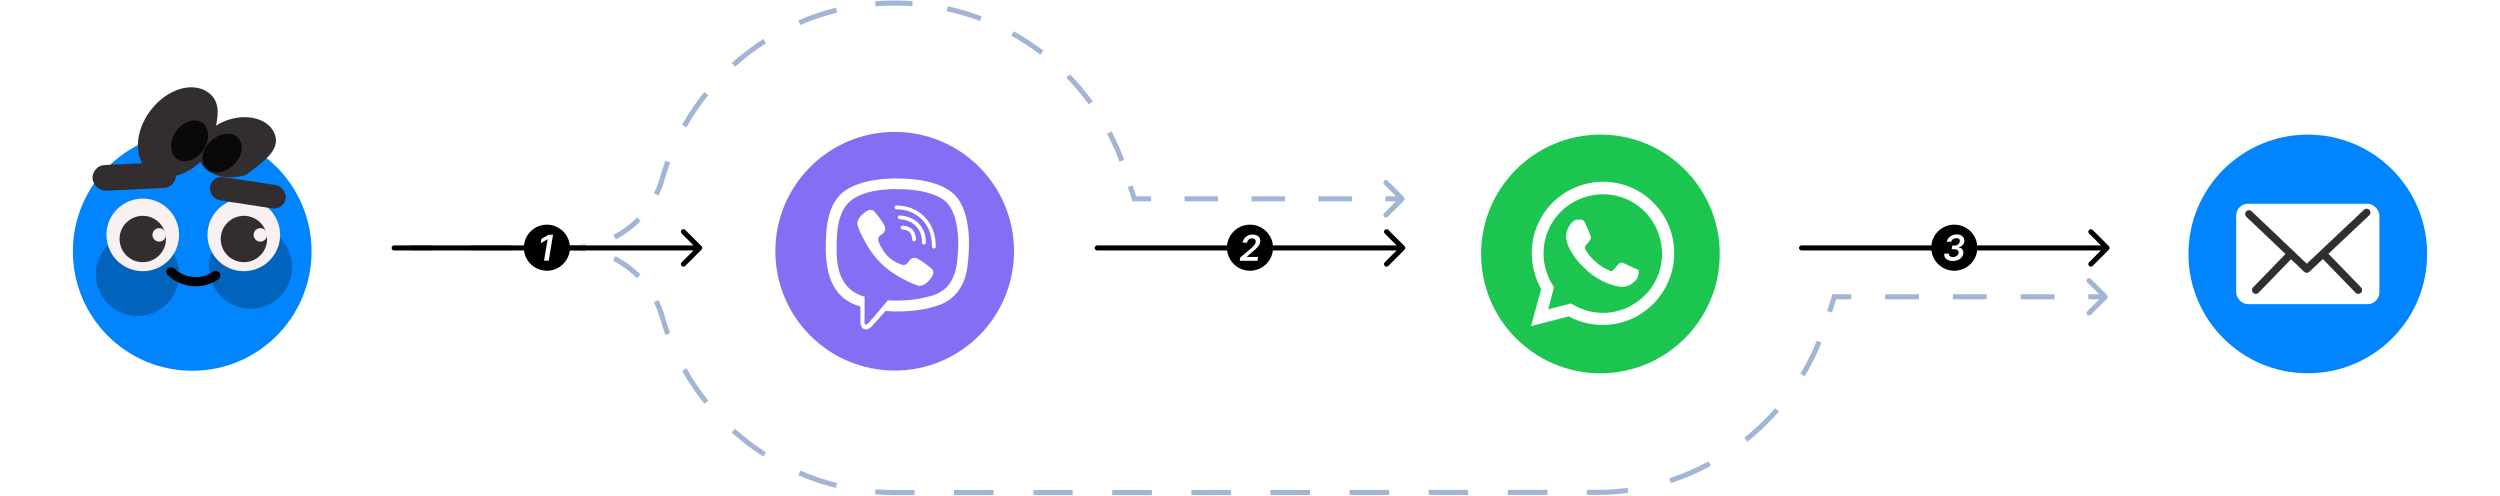 <svg width="982" height="195" viewBox="0 0 982 195" fill="none" xmlns="http://www.w3.org/2000/svg">
<circle cx="75.5" cy="99.749" r="75" fill="white"/>
<circle cx="75.5" cy="98.762" r="46.875" fill="#0085FF"/>
<g filter="url(#filter0_f)">
<circle cx="53.993" cy="107.751" r="16.344" fill="#0263BC"/>
</g>
<g filter="url(#filter1_f)">
<circle cx="98.425" cy="104.93" r="16.344" fill="#0263BC"/>
</g>
<path fill-rule="evenodd" clip-rule="evenodd" d="M85.523 109.887C79.21 114.023 70.944 113.072 65.729 107.845C65.022 107.135 65.16 105.985 65.946 105.362C66.731 104.74 67.864 104.885 68.596 105.57C72.622 109.337 78.794 109.957 83.535 106.852L83.733 106.722C84.571 106.173 85.695 106.407 86.244 107.246C86.793 108.084 86.559 109.208 85.721 109.758L85.523 109.887Z" fill="black"/>
<path d="M81.562 60.372C75.123 68.891 64.877 71.997 58.678 67.311C52.478 62.624 52.672 51.919 59.112 43.401C65.551 34.883 75.797 31.777 81.996 36.463C88.196 41.15 84.978 49.841 81.562 60.372Z" fill="#322E30"/>
<path d="M96.737 68.626C88.553 71.293 80.345 68.628 78.403 62.672C76.462 56.715 81.522 49.725 89.706 47.057C97.89 44.389 106.098 47.055 108.04 53.011C109.981 58.967 103.848 63.233 96.737 68.626Z" fill="#322E30"/>
<circle cx="56.072" cy="92.264" r="14.264" fill="#F8F0F1"/>
<circle cx="56.072" cy="93.88" r="9.107" fill="#322E30"/>
<circle cx="62.532" cy="92.264" r="2.647" fill="#F8F0F1"/>
<circle cx="95.764" cy="92.264" r="14.264" fill="#F8F0F1"/>
<circle cx="95.808" cy="93.88" r="9.107" fill="#322E30"/>
<circle cx="102.268" cy="92.264" r="2.647" fill="#F8F0F1"/>
<rect x="36.119" y="65.051" width="32.821" height="10.096" rx="5.048" transform="rotate(-2.673 36.119 65.051)" fill="#322E30"/>
<rect x="83.196" y="68.827" width="30.091" height="9.257" rx="4.628" transform="rotate(8.768 83.196 68.827)" fill="#322E30"/>
<g filter="url(#filter2_f)">
<ellipse cx="74.473" cy="55.319" rx="6.5" ry="8.669" transform="rotate(34.667 74.473 55.319)" fill="black" fill-opacity="0.8"/>
</g>
<g filter="url(#filter3_f)">
<ellipse cx="87.26" cy="60.143" rx="6.5" ry="8.669" transform="rotate(46.428 87.26 60.143)" fill="black" fill-opacity="0.8"/>
</g>
<circle cx="352.5" cy="99.749" r="75" fill="white"/>
<circle cx="351.435" cy="98.684" r="46.875" fill="#846FF4"/>
<path d="M374.276 75.889C372.806 74.537 366.851 70.207 353.577 70.148C353.577 70.148 337.931 69.199 330.304 76.198C326.058 80.444 324.563 86.648 324.409 94.358C324.255 102.057 324.053 116.493 337.967 120.407H337.979L337.967 126.374C337.967 126.374 337.884 128.794 339.473 129.28C341.395 129.873 342.534 128.034 344.372 126.053C345.381 124.962 346.769 123.373 347.824 122.151C357.338 122.946 364.656 121.119 365.487 120.846C367.408 120.217 378.286 118.83 380.053 104.394C381.88 89.542 379.164 80.136 374.276 75.889ZM375.89 103.35C374.395 115.401 365.582 116.161 363.957 116.683C363.269 116.908 356.839 118.509 348.75 117.976C348.75 117.976 342.724 125.247 340.849 127.133C340.553 127.429 340.209 127.548 339.984 127.489C339.663 127.406 339.568 127.026 339.58 126.469C339.58 125.662 339.628 116.54 339.628 116.54C339.616 116.54 339.616 116.54 339.628 116.54C327.849 113.278 328.537 100.989 328.667 94.56C328.798 88.131 330.008 82.852 333.602 79.306C340.043 73.469 353.34 74.335 353.34 74.335C364.561 74.383 369.935 77.763 371.18 78.89C375.32 82.449 377.432 90.93 375.89 103.35Z" fill="white"/>
<path d="M359.046 94.785C358.654 94.785 358.322 94.477 358.298 94.074C358.168 91.523 356.97 90.278 354.526 90.147C354.111 90.124 353.791 89.768 353.815 89.353C353.838 88.937 354.194 88.617 354.609 88.641C357.836 88.819 359.639 90.669 359.805 93.991C359.829 94.406 359.508 94.762 359.093 94.773C359.069 94.785 359.058 94.785 359.046 94.785Z" fill="white"/>
<path d="M362.889 96.067H362.877C362.462 96.055 362.13 95.711 362.142 95.296C362.201 92.734 361.466 90.658 359.9 88.95C358.346 87.242 356.199 86.317 353.364 86.115C352.949 86.079 352.64 85.724 352.676 85.308C352.711 84.893 353.067 84.585 353.482 84.621C356.685 84.858 359.212 85.973 361.015 87.942C362.83 89.923 363.707 92.402 363.648 95.332C363.636 95.747 363.292 96.067 362.889 96.067Z" fill="white"/>
<path d="M366.827 97.608C366.412 97.608 366.08 97.276 366.08 96.861C366.044 92.27 364.727 88.771 362.047 86.15C359.401 83.564 356.045 82.247 352.095 82.212C351.679 82.212 351.347 81.868 351.347 81.452C351.347 81.037 351.691 80.705 352.095 80.705C356.448 80.741 360.149 82.2 363.079 85.07C366.02 87.941 367.527 91.903 367.574 96.837C367.586 97.264 367.254 97.608 366.827 97.608C366.839 97.608 366.839 97.608 366.827 97.608Z" fill="white"/>
<path d="M354.704 104.074C354.704 104.074 355.76 104.169 356.329 103.469L357.432 102.081C357.966 101.393 359.259 100.954 360.517 101.654C361.216 102.046 362.486 102.829 363.269 103.41C364.111 104.027 365.819 105.45 365.831 105.462C366.649 106.15 366.839 107.158 366.281 108.238C366.281 108.238 366.281 108.249 366.281 108.261C365.712 109.27 364.941 110.219 363.98 111.096C363.968 111.096 363.968 111.108 363.957 111.108C363.162 111.772 362.379 112.152 361.62 112.235C361.525 112.259 361.418 112.259 361.276 112.259C360.944 112.259 360.611 112.211 360.279 112.105L360.256 112.069C359.069 111.737 357.1 110.907 353.826 109.092C351.691 107.917 349.924 106.719 348.417 105.521C347.623 104.893 346.816 104.193 345.986 103.362C345.962 103.339 345.926 103.303 345.903 103.279C345.879 103.256 345.843 103.22 345.82 103.196C345.796 103.173 345.76 103.137 345.737 103.113C345.713 103.089 345.677 103.054 345.654 103.03C344.835 102.2 344.123 101.393 343.495 100.598C342.297 99.104 341.099 97.325 339.924 95.189C338.109 91.904 337.279 89.935 336.947 88.76L336.911 88.737C336.805 88.404 336.757 88.072 336.757 87.74C336.757 87.598 336.757 87.491 336.781 87.396C336.876 86.625 337.255 85.854 337.908 85.059C337.908 85.047 337.92 85.047 337.92 85.036C338.797 84.063 339.746 83.304 340.755 82.734C340.755 82.734 340.766 82.734 340.778 82.734C341.846 82.177 342.854 82.367 343.554 83.185C343.554 83.185 344.989 84.905 345.606 85.747C346.187 86.542 346.97 87.799 347.362 88.499C348.062 89.757 347.623 91.05 346.935 91.583L345.547 92.687C344.847 93.256 344.942 94.312 344.942 94.312C344.942 94.312 346.994 102.117 354.704 104.074Z" fill="white"/>
<circle cx="629.5" cy="99.749" r="75" fill="white"/>
<circle cx="628.64" cy="99.749" r="46.875" fill="#1CC54F"/>
<path d="M649.502 79.671C644.291 74.306 637.087 71.394 629.73 71.394C614.096 71.394 601.528 84.115 601.682 99.596C601.682 104.5 603.061 109.252 605.36 113.543L601.375 128.104L616.242 124.272C620.38 126.571 624.979 127.644 629.577 127.644C645.057 127.644 657.625 114.923 657.625 99.442C657.625 91.932 654.713 84.882 649.502 79.671ZM629.73 122.893C625.592 122.893 621.453 121.82 617.928 119.674L617.009 119.214L608.119 121.513L610.418 112.777L609.805 111.857C603.061 100.975 606.28 86.568 617.315 79.824C628.35 73.08 642.605 76.299 649.348 87.334C656.092 98.37 652.874 112.624 641.838 119.367C638.313 121.667 634.021 122.893 629.73 122.893ZM643.218 105.88L641.532 105.113C641.532 105.113 639.079 104.041 637.547 103.274C637.393 103.274 637.24 103.121 637.087 103.121C636.627 103.121 636.321 103.274 636.014 103.427C636.014 103.427 635.861 103.581 633.715 106.033C633.562 106.34 633.255 106.493 632.949 106.493H632.795C632.642 106.493 632.335 106.34 632.182 106.186L631.416 105.88C629.73 105.113 628.197 104.194 626.971 102.968C626.665 102.661 626.205 102.355 625.898 102.048C624.825 100.975 623.752 99.749 622.986 98.37L622.833 98.063C622.679 97.91 622.679 97.756 622.526 97.45C622.526 97.143 622.526 96.837 622.679 96.684C622.679 96.684 623.293 95.917 623.752 95.457C624.059 95.151 624.212 94.691 624.519 94.385C624.825 93.925 624.979 93.312 624.825 92.852C624.672 92.085 622.833 87.947 622.373 87.028C622.066 86.568 621.76 86.415 621.3 86.261H620.84C620.534 86.261 620.074 86.261 619.614 86.261C619.308 86.261 619.001 86.415 618.694 86.415L618.541 86.568C618.235 86.721 617.928 87.028 617.622 87.181C617.315 87.487 617.162 87.794 616.855 88.1C615.782 89.48 615.169 91.166 615.169 92.852C615.169 94.078 615.476 95.304 615.936 96.377L616.089 96.837C617.468 99.749 619.308 102.355 621.76 104.654L622.373 105.267C622.833 105.726 623.293 106.033 623.599 106.493C626.818 109.252 630.496 111.244 634.635 112.317C635.094 112.47 635.707 112.47 636.167 112.624C636.627 112.624 637.24 112.624 637.7 112.624C638.466 112.624 639.386 112.317 639.999 112.011C640.459 111.704 640.765 111.704 641.072 111.397L641.378 111.091C641.685 110.784 641.991 110.631 642.298 110.325C642.605 110.018 642.911 109.711 643.064 109.405C643.371 108.792 643.524 108.026 643.677 107.259C643.677 106.953 643.677 106.493 643.677 106.186C643.677 106.186 643.524 106.033 643.218 105.88Z" fill="white"/>
<circle cx="906.5" cy="99.749" r="75" fill="white"/>
<circle cx="906.5" cy="99.749" r="46.875" fill="#0085FF"/>
<rect x="878.375" y="80.023" width="56.25" height="39.451" rx="4.657" fill="white"/>
<path d="M883.395 84.065L906.091 105.651L929.605 83.482" stroke="#322E30" stroke-width="3" stroke-linecap="round" stroke-linejoin="round"/>
<path d="M899.773 99.817L886.086 113.935" stroke="#322E30" stroke-width="3" stroke-linecap="round" stroke-linejoin="round"/>
<path d="M912.642 99.817L926.33 113.935" stroke="#322E30" stroke-width="3" stroke-linecap="round" stroke-linejoin="round"/>
<path d="M431 96.381C430.448 96.381 430 96.829 430 97.381C430 97.933 430.448 98.381 431 98.381V96.381ZM551.707 98.088C552.098 97.697 552.098 97.064 551.707 96.674L545.343 90.31C544.953 89.919 544.319 89.919 543.929 90.31C543.538 90.7 543.538 91.334 543.929 91.724L549.586 97.381L543.929 103.038C543.538 103.428 543.538 104.061 543.929 104.452C544.319 104.842 544.953 104.842 545.343 104.452L551.707 98.088ZM431 98.381H551V96.381H431V98.381Z" fill="black"/>
<path d="M707.648 96.381C707.095 96.381 706.648 96.829 706.648 97.381C706.648 97.933 707.095 98.381 707.648 98.381V96.381ZM828.355 98.088C828.745 97.697 828.745 97.064 828.355 96.674L821.991 90.31C821.6 89.919 820.967 89.919 820.577 90.31C820.186 90.7 820.186 91.334 820.577 91.724L826.233 97.381L820.577 103.038C820.186 103.428 820.186 104.061 820.577 104.452C820.967 104.842 821.6 104.842 821.991 104.452L828.355 98.088ZM707.648 98.381H827.648V96.381H707.648V98.381Z" fill="black"/>
<path d="M259.949 70.828L260.428 70.973L260.431 70.962L259.949 70.828ZM445.57 78.097L445.096 78.255L445.21 78.597H445.57V78.097ZM551.109 78.45C551.304 78.255 551.304 77.938 551.109 77.743L547.927 74.561C547.732 74.366 547.415 74.366 547.22 74.561C547.025 74.756 547.025 75.073 547.22 75.268L550.048 78.097L547.22 80.925C547.025 81.12 547.025 81.437 547.22 81.632C547.415 81.827 547.732 81.827 547.927 81.632L551.109 78.45ZM438.709 58.306L438.251 58.506L438.709 58.306ZM161.33 97.881H169.187V96.881H161.33V97.881ZM184.9 97.881H200.613V96.881H184.9V97.881ZM216.327 97.881H224.184V96.881H216.327V97.881ZM224.184 97.881C226.224 97.881 228.236 97.718 230.204 97.402L230.045 96.414C228.129 96.722 226.171 96.881 224.184 96.881V97.881ZM241.634 93.621C245.217 91.759 248.482 89.335 251.301 86.445L250.585 85.746C247.84 88.561 244.661 90.921 241.173 92.734L241.634 93.621ZM258.227 76.597C259.099 74.805 259.837 72.926 260.428 70.973L259.47 70.683C258.895 72.586 258.176 74.415 257.327 76.159L258.227 76.597ZM260.431 70.962C261.117 68.481 261.902 66.042 262.78 63.648L261.842 63.304C260.953 65.723 260.16 68.188 259.467 70.695L260.431 70.962ZM269.229 49.719C271.761 45.246 274.648 41 277.851 37.019L277.071 36.392C273.835 40.415 270.918 44.706 268.359 49.226L269.229 49.719ZM288.406 25.873C292.211 22.456 296.295 19.343 300.618 16.573L300.079 15.731C295.709 18.53 291.583 21.676 287.738 25.129L288.406 25.873ZM314.173 9.37C318.839 7.36 323.7 5.714 328.718 4.47L328.478 3.499C323.405 4.757 318.493 6.42 313.777 8.452L314.173 9.37ZM343.869 2.002C346.401 1.799 348.962 1.695 351.546 1.695V0.695C348.935 0.695 346.348 0.8 343.789 1.005L343.869 2.002ZM351.546 1.695C353.851 1.695 356.136 1.777 358.399 1.939L358.471 0.942C356.184 0.778 353.875 0.695 351.546 0.695V1.695ZM371.96 3.905C376.466 4.896 380.851 6.21 385.09 7.819L385.445 6.884C381.16 5.258 376.729 3.93 372.175 2.928L371.96 3.905ZM397.51 13.602C401.516 15.836 405.343 18.352 408.963 21.124L409.571 20.33C405.912 17.529 402.045 14.986 397.997 12.729L397.51 13.602ZM419.213 30.217C422.403 33.486 425.358 36.986 428.05 40.689L428.859 40.101C426.138 36.359 423.152 32.822 419.929 29.518L419.213 30.217ZM435.285 52.325C436.346 54.343 437.335 56.405 438.251 58.506L439.167 58.106C438.242 55.983 437.242 53.9 436.171 51.86L435.285 52.325ZM438.251 58.506C438.944 60.097 439.58 61.712 440.179 63.344L441.118 62.999C440.513 61.353 439.87 59.719 439.167 58.106L438.251 58.506ZM443.482 73.263C444.01 74.928 444.542 76.596 445.096 78.255L446.044 77.938C445.493 76.287 444.964 74.626 444.435 72.961L443.482 73.263ZM445.57 78.597H452.144V77.597H445.57V78.597ZM465.292 78.597H478.441V77.597H465.292V78.597ZM491.589 78.597H504.737V77.597H491.589V78.597ZM517.885 78.597H531.033V77.597H517.885V78.597ZM544.181 78.597H550.755V77.597H544.181V78.597ZM259.949 70.828L260.906 71.118L260.91 71.106L260.913 71.095L259.949 70.828ZM445.57 78.097L444.622 78.413L444.85 79.097H445.57V78.097ZM551.463 78.804C551.853 78.413 551.853 77.78 551.463 77.389L545.099 71.025C544.708 70.635 544.075 70.635 543.684 71.025C543.294 71.416 543.294 72.049 543.684 72.44L549.341 78.097L543.684 83.753C543.294 84.144 543.294 84.777 543.684 85.168C544.075 85.558 544.708 85.558 545.099 85.168L551.463 78.804ZM438.709 58.306L437.792 58.705L438.709 58.306ZM161.33 98.381H169.187V96.381H161.33V98.381ZM184.9 98.381H200.613V96.381H184.9V98.381ZM216.327 98.381H224.184V96.381H216.327V98.381ZM224.184 98.381C226.251 98.381 228.289 98.216 230.283 97.895L229.966 95.921C228.076 96.224 226.144 96.381 224.184 96.381V98.381ZM241.865 94.065C245.495 92.178 248.803 89.722 251.659 86.794L250.227 85.397C247.52 88.174 244.383 90.502 240.943 92.29L241.865 94.065ZM258.676 76.816C259.56 75 260.308 73.097 260.906 71.118L258.992 70.539C258.424 72.416 257.715 74.22 256.878 75.941L258.676 76.816ZM260.913 71.095C261.595 68.628 262.376 66.202 263.25 63.821L261.372 63.132C260.479 65.564 259.682 68.042 258.985 70.562L260.913 71.095ZM269.664 49.965C272.183 45.516 275.054 41.292 278.24 37.332L276.682 36.078C273.429 40.123 270.496 44.436 267.924 48.98L269.664 49.965ZM288.741 26.245C292.525 22.846 296.587 19.75 300.888 16.994L299.809 15.31C295.417 18.124 291.269 21.286 287.404 24.757L288.741 26.245ZM314.371 9.829C319.012 7.83 323.847 6.193 328.839 4.955L328.357 3.014C323.258 4.278 318.32 5.95 313.579 7.993L314.371 9.829ZM343.909 2.5C346.428 2.298 348.975 2.195 351.546 2.195V0.195C348.922 0.195 346.321 0.3 343.749 0.507L343.909 2.5ZM351.546 2.195C353.839 2.195 356.112 2.277 358.364 2.438L358.507 0.443C356.208 0.279 353.887 0.195 351.546 0.195V2.195ZM371.853 4.393C376.334 5.379 380.696 6.686 384.912 8.286L385.622 6.417C381.315 4.781 376.86 3.447 372.283 2.44L371.853 4.393ZM397.267 14.039C401.251 16.261 405.058 18.763 408.659 21.521L409.875 19.933C406.197 17.117 402.31 14.561 398.241 12.292L397.267 14.039ZM418.855 30.566C422.028 33.818 424.968 37.3 427.646 40.983L429.263 39.806C426.528 36.045 423.527 32.49 420.287 29.169L418.855 30.566ZM434.843 52.557C435.898 54.565 436.882 56.615 437.792 58.705L439.626 57.907C438.696 55.772 437.691 53.678 436.613 51.627L434.843 52.557ZM437.792 58.705C438.481 60.286 439.113 61.892 439.71 63.516L441.587 62.827C440.98 61.174 440.333 59.531 439.626 57.907L437.792 58.705ZM443.005 73.415C443.534 75.08 444.066 76.75 444.622 78.413L446.519 77.78C445.969 76.132 445.44 74.475 444.911 72.809L443.005 73.415ZM445.57 79.097H452.144V77.097H445.57V79.097ZM465.292 79.097H478.441V77.097H465.292V79.097ZM491.589 79.097H504.737V77.097H491.589V79.097ZM517.885 79.097H531.033V77.097H517.885V79.097ZM544.181 79.097H550.755V77.097H544.181V79.097Z" fill="#A3B5D6"/>
<path d="M259.949 123.847L260.427 123.7L260.429 123.706L260.431 123.713L259.949 123.847ZM720.522 116.578L720.048 116.42L720.162 116.078L720.522 116.078L720.522 116.578ZM827.305 116.225C827.5 116.42 827.5 116.737 827.305 116.932L824.123 120.114C823.928 120.309 823.611 120.309 823.416 120.114C823.221 119.919 823.221 119.602 823.416 119.407L826.244 116.578L823.416 113.75C823.221 113.555 823.221 113.238 823.416 113.043C823.611 112.848 823.928 112.848 824.123 113.043L827.305 116.225ZM630.998 193.375L630.974 192.876L630.998 193.375ZM712.066 139.838L712.516 140.056L712.066 139.838ZM161.33 96.794L169.163 96.794L169.163 97.794L161.33 97.794L161.33 96.794ZM184.829 96.794L200.495 96.794L200.495 97.794L184.829 97.794L184.829 96.794ZM216.161 96.794L223.993 96.794L223.993 97.794L216.161 97.794L216.161 96.794ZM223.993 96.794C226.04 96.794 228.057 96.957 230.031 97.273L229.873 98.26C227.951 97.953 225.987 97.794 223.993 97.794L223.993 96.794ZM241.498 101.049C245.094 102.909 248.374 105.332 251.21 108.221L250.496 108.922C247.735 106.108 244.54 103.749 241.039 101.937L241.498 101.049ZM258.193 118.071C259.075 119.864 259.825 121.744 260.427 123.7L259.471 123.994C258.885 122.089 258.155 120.258 257.296 118.512L258.193 118.071ZM260.431 123.713C261.117 126.193 261.902 128.633 262.78 131.026L261.842 131.371C260.953 128.952 260.16 126.487 259.467 123.98L260.431 123.713ZM269.229 144.956C271.761 149.429 274.648 153.675 277.851 157.656L277.071 158.283C273.835 154.26 270.918 149.969 268.359 145.448L269.229 144.956ZM288.406 168.802C292.211 172.219 296.295 175.332 300.618 178.102L300.079 178.944C295.709 176.144 291.583 172.999 287.738 169.546L288.406 168.802ZM314.173 185.305C318.839 187.315 323.7 188.961 328.718 190.205L328.478 191.176C323.405 189.918 318.493 188.255 313.777 186.223L314.173 185.305ZM343.869 192.673C346.401 192.876 348.962 192.98 351.546 192.98L351.546 193.98C348.935 193.98 346.348 193.875 343.789 193.67L343.869 192.673ZM351.546 192.98C351.693 192.98 354.428 192.98 359.249 192.979L359.249 193.979C354.428 193.98 351.693 193.98 351.546 193.98L351.546 192.98ZM374.708 192.977C379.34 192.976 384.556 192.975 390.253 192.974L390.254 193.974C384.556 193.975 379.34 193.976 374.709 193.977L374.708 192.977ZM405.882 192.972C410.82 192.971 415.989 192.97 421.342 192.969L421.342 193.969C415.989 193.97 410.821 193.971 405.883 193.972L405.882 192.972ZM436.89 192.966C441.976 192.965 447.176 192.964 452.457 192.963L452.457 193.963C447.177 193.964 441.976 193.965 436.89 193.966L436.89 192.966ZM467.971 192.959C473.115 192.958 478.302 192.957 483.503 192.956L483.503 193.956C478.302 193.957 473.115 193.958 467.972 193.959L467.971 192.959ZM499.041 192.952C504.242 192.95 509.429 192.949 514.573 192.948L514.573 193.948C509.429 193.949 504.243 193.95 499.041 193.952L499.041 192.952ZM530.087 192.943C535.367 192.941 540.568 192.94 545.654 192.938L545.654 193.938C540.568 193.94 535.368 193.941 530.087 193.943L530.087 192.943ZM561.202 192.932C566.555 192.93 571.724 192.928 576.662 192.926L576.662 193.926C571.724 193.928 566.556 193.93 561.202 193.932L561.202 192.932ZM592.29 192.918C597.988 192.915 603.204 192.912 607.835 192.909L607.836 193.909C603.204 193.912 597.988 193.915 592.291 193.918L592.29 192.918ZM623.295 192.895C625.706 192.892 627.595 192.888 628.9 192.885C629.552 192.884 630.057 192.882 630.409 192.88C630.585 192.88 630.722 192.879 630.819 192.878C630.867 192.878 630.905 192.877 630.933 192.877C630.964 192.876 630.975 192.876 630.974 192.876L631.021 193.875C630.861 193.882 628.105 193.889 623.296 193.895L623.295 192.895ZM630.974 192.876C633.815 192.744 636.623 192.486 639.392 192.108L639.528 193.099C636.729 193.481 633.891 193.741 631.021 193.875L630.974 192.876ZM655.847 188.336C661.248 186.573 666.436 184.338 671.36 181.677L671.836 182.557C666.859 185.246 661.616 187.505 656.157 189.286L655.847 188.336ZM685.439 172.359C689.847 168.839 693.933 164.934 697.645 160.694L698.398 161.352C694.646 165.637 690.517 169.584 686.063 173.14L685.439 172.359ZM707.593 147.052C709.04 144.643 710.383 142.163 711.616 139.62L712.516 140.056C711.27 142.626 709.913 145.132 708.451 147.567L707.593 147.052ZM711.616 139.62C712.512 137.77 713.324 135.887 714.077 133.98L715.007 134.348C714.246 136.273 713.425 138.18 712.516 140.056L711.616 139.62ZM718.131 122.314C718.763 120.351 719.393 118.382 720.048 116.42L720.997 116.737C720.344 118.692 719.716 120.655 719.083 122.62L718.131 122.314ZM720.522 116.078L727.174 116.078L727.174 117.078L720.522 117.078L720.522 116.078ZM740.478 116.078L753.781 116.078L753.781 117.078L740.478 117.078L740.478 116.078ZM767.085 116.078L780.389 116.078L780.389 117.078L767.085 117.078L767.085 116.078ZM793.692 116.078L806.996 116.078L806.996 117.078L793.692 117.078L793.692 116.078ZM820.3 116.078L826.951 116.078L826.951 117.078L820.3 117.078L820.3 116.078ZM259.949 123.847L260.905 123.552L260.909 123.566L260.913 123.58L259.949 123.847ZM720.522 116.578L719.574 116.262L719.802 115.578L720.522 115.578L720.522 116.578ZM827.659 115.871C828.049 116.262 828.049 116.895 827.659 117.285L821.295 123.649C820.904 124.04 820.271 124.04 819.88 123.649C819.49 123.259 819.49 122.626 819.88 122.235L825.537 116.578L819.88 110.921C819.49 110.531 819.49 109.898 819.88 109.507C820.271 109.117 820.904 109.117 821.295 109.507L827.659 115.871ZM630.998 193.375L630.951 192.376L630.998 193.375ZM712.066 139.838L712.965 140.275L712.066 139.838ZM161.33 96.294L169.163 96.294L169.163 98.294L161.33 98.294L161.33 96.294ZM184.829 96.294L200.495 96.294L200.495 98.294L184.829 98.294L184.829 96.294ZM216.161 96.294L223.993 96.294L223.993 98.294L216.161 98.294L216.161 96.294ZM223.993 96.294C226.066 96.294 228.11 96.459 230.11 96.779L229.794 98.754C227.898 98.451 225.96 98.294 223.993 98.294L223.993 96.294ZM241.728 100.605C245.371 102.49 248.694 104.944 251.567 107.871L250.14 109.272C247.415 106.496 244.264 104.169 240.809 102.381L241.728 100.605ZM258.642 117.85C259.536 119.667 260.295 121.571 260.905 123.552L258.993 124.141C258.415 122.261 257.695 120.455 256.847 118.733L258.642 117.85ZM260.913 123.58C261.595 126.047 262.376 128.473 263.25 130.854L261.372 131.543C260.479 129.111 259.682 126.633 258.985 124.113L260.913 123.58ZM269.664 144.709C272.183 149.159 275.054 153.383 278.24 157.343L276.682 158.596C273.429 154.552 270.496 150.239 267.924 145.695L269.664 144.709ZM288.741 168.43C292.525 171.829 296.587 174.925 300.888 177.681L299.809 179.365C295.417 176.551 291.269 173.389 287.404 169.918L288.741 168.43ZM314.371 184.845C319.012 186.845 323.847 188.482 328.839 189.72L328.357 191.661C323.258 190.397 318.32 188.725 313.579 186.682L314.371 184.845ZM343.909 192.174C346.428 192.377 348.975 192.48 351.546 192.48L351.546 194.48C348.922 194.48 346.321 194.375 343.749 194.168L343.909 192.174ZM351.546 192.48C351.693 192.48 354.428 192.48 359.249 192.479L359.249 194.479C354.428 194.48 351.693 194.48 351.546 194.48L351.546 192.48ZM374.708 192.477C379.34 192.476 384.556 192.475 390.253 192.474L390.254 194.474C384.556 194.475 379.34 194.476 374.709 194.477L374.708 192.477ZM405.882 192.472C410.82 192.471 415.989 192.47 421.342 192.469L421.342 194.469C415.989 194.47 410.821 194.471 405.883 194.472L405.882 192.472ZM436.89 192.466C441.976 192.465 447.176 192.464 452.457 192.463L452.457 194.463C447.177 194.464 441.976 194.465 436.89 194.466L436.89 192.466ZM467.971 192.459C473.115 192.458 478.302 192.457 483.503 192.456L483.503 194.456C478.302 194.457 473.115 194.458 467.972 194.459L467.971 192.459ZM499.041 192.452C504.242 192.45 509.429 192.449 514.573 192.448L514.573 194.448C509.43 194.449 504.243 194.45 499.041 194.452L499.041 192.452ZM530.087 192.443C535.367 192.441 540.568 192.44 545.654 192.438L545.655 194.438C540.568 194.44 535.368 194.441 530.087 194.443L530.087 192.443ZM561.202 192.432C566.555 192.43 571.724 192.428 576.662 192.426L576.662 194.426C571.724 194.428 566.556 194.43 561.203 194.432L561.202 192.432ZM592.29 192.418C597.987 192.415 603.203 192.412 607.835 192.409L607.836 194.409C603.205 194.412 597.989 194.415 592.291 194.418L592.29 192.418ZM623.294 192.395C625.705 192.392 627.594 192.388 628.898 192.385C629.55 192.384 630.056 192.382 630.407 192.38C630.582 192.38 630.718 192.379 630.815 192.378C630.923 192.377 630.957 192.376 630.951 192.376L631.044 194.374C630.869 194.382 628.092 194.389 623.297 194.395L623.294 192.395ZM630.951 192.376C633.777 192.245 636.57 191.988 639.325 191.613L639.595 193.594C636.782 193.978 633.929 194.24 631.044 194.374L630.951 192.376ZM655.692 187.86C661.064 186.107 666.224 183.884 671.123 181.238L672.073 182.997C667.07 185.7 661.8 187.971 656.312 189.762L655.692 187.86ZM685.127 171.968C689.512 168.467 693.576 164.582 697.269 160.364L698.774 161.682C695.003 165.989 690.852 169.956 686.375 173.531L685.127 171.968ZM707.165 146.795C708.604 144.398 709.94 141.932 711.166 139.402L712.965 140.275C711.714 142.858 710.349 145.377 708.879 147.825L707.165 146.795ZM711.166 139.402C712.056 137.565 712.862 135.694 713.612 133.797L715.472 134.532C714.707 136.467 713.881 138.385 712.965 140.275L711.166 139.402ZM717.655 122.161C718.287 120.199 718.918 118.227 719.574 116.262L721.471 116.895C720.819 118.847 720.192 120.807 719.558 122.774L717.655 122.161ZM720.522 115.578L727.174 115.578L727.174 117.578L720.522 117.578L720.522 115.578ZM740.478 115.578L753.781 115.578L753.781 117.578L740.478 117.578L740.478 115.578ZM767.085 115.578L780.389 115.578L780.389 117.578L767.085 117.578L767.085 115.578ZM793.692 115.578L806.996 115.578L806.996 117.578L793.692 117.578L793.692 115.578ZM820.3 115.578L826.951 115.578L826.951 117.578L820.3 117.578L820.3 115.578Z" fill="#A3B5D6"/>
<circle cx="767.648" cy="97.294" r="9.05" fill="black"/>
<path d="M767.036 102.524C769.204 102.524 770.899 101.371 771.178 99.661C771.392 98.368 770.686 97.364 769.358 97.165V97.1C770.527 96.862 771.387 96.136 771.571 94.987C771.824 93.436 770.705 92.064 768.627 92.064C766.698 92.064 765.003 93.247 764.695 94.948H766.46C766.609 94.092 767.583 93.56 768.538 93.56C769.487 93.56 769.945 94.087 769.811 94.888C769.652 95.837 768.781 96.474 767.718 96.474H766.862L766.629 97.896H767.568C768.836 97.896 769.468 98.472 769.333 99.357C769.184 100.317 768.225 100.978 767.111 100.978C766.102 100.978 765.46 100.436 765.56 99.616H763.72C763.462 101.341 764.844 102.524 767.036 102.524Z" fill="white"/>
<path d="M154.821 96.381C154.268 96.381 153.821 96.829 153.821 97.381C153.821 97.933 154.268 98.381 154.821 98.381V96.381ZM275.528 98.088C275.918 97.697 275.918 97.064 275.528 96.674L269.164 90.31C268.773 89.919 268.14 89.919 267.749 90.31C267.359 90.7 267.359 91.334 267.749 91.724L273.406 97.381L267.749 103.038C267.359 103.428 267.359 104.061 267.749 104.452C268.14 104.842 268.773 104.842 269.164 104.452L275.528 98.088ZM154.821 98.381H274.821V96.381H154.821V98.381Z" fill="black"/>
<circle cx="214.821" cy="97.294" r="9.05" fill="black"/>
<path d="M217.239 92.203H215.484L212.68 93.829L212.402 95.519L215.037 93.998H215.096L213.704 102.385H215.549L217.239 92.203Z" fill="white"/>
<circle cx="491" cy="97.294" r="9.05" fill="black"/>
<path d="M486.951 102.455H493.931L494.185 100.914H489.755L489.77 100.844L491.814 99.059C494.11 97.16 494.806 96.235 495.005 95.087C495.294 93.382 494.13 92.134 492.077 92.134C490.054 92.134 488.398 93.387 488.075 95.321H489.83C490.004 94.287 490.794 93.63 491.804 93.63C492.778 93.63 493.38 94.222 493.22 95.181C493.076 96.026 492.46 96.633 491.282 97.657L487.175 101.122L486.951 102.455Z" fill="white"/>
<defs>
<filter id="filter0_f" x="22.65" y="76.407" width="62.687" height="62.687" filterUnits="userSpaceOnUse" color-interpolation-filters="sRGB">
<feFlood flood-opacity="0" result="BackgroundImageFix"/>
<feBlend mode="normal" in="SourceGraphic" in2="BackgroundImageFix" result="shape"/>
<feGaussianBlur stdDeviation="7.5" result="effect1_foregroundBlur"/>
</filter>
<filter id="filter1_f" x="67.081" y="73.586" width="62.687" height="62.687" filterUnits="userSpaceOnUse" color-interpolation-filters="sRGB">
<feFlood flood-opacity="0" result="BackgroundImageFix"/>
<feBlend mode="normal" in="SourceGraphic" in2="BackgroundImageFix" result="shape"/>
<feGaussianBlur stdDeviation="7.5" result="effect1_foregroundBlur"/>
</filter>
<filter id="filter2_f" x="57.2" y="37.287" width="34.545" height="36.066" filterUnits="userSpaceOnUse" color-interpolation-filters="sRGB">
<feFlood flood-opacity="0" result="BackgroundImageFix"/>
<feBlend mode="normal" in="SourceGraphic" in2="BackgroundImageFix" result="shape"/>
<feGaussianBlur stdDeviation="5" result="effect1_foregroundBlur"/>
</filter>
<filter id="filter3_f" x="69.545" y="42.535" width="35.43" height="35.216" filterUnits="userSpaceOnUse" color-interpolation-filters="sRGB">
<feFlood flood-opacity="0" result="BackgroundImageFix"/>
<feBlend mode="normal" in="SourceGraphic" in2="BackgroundImageFix" result="shape"/>
<feGaussianBlur stdDeviation="5" result="effect1_foregroundBlur"/>
</filter>
</defs>
</svg>
